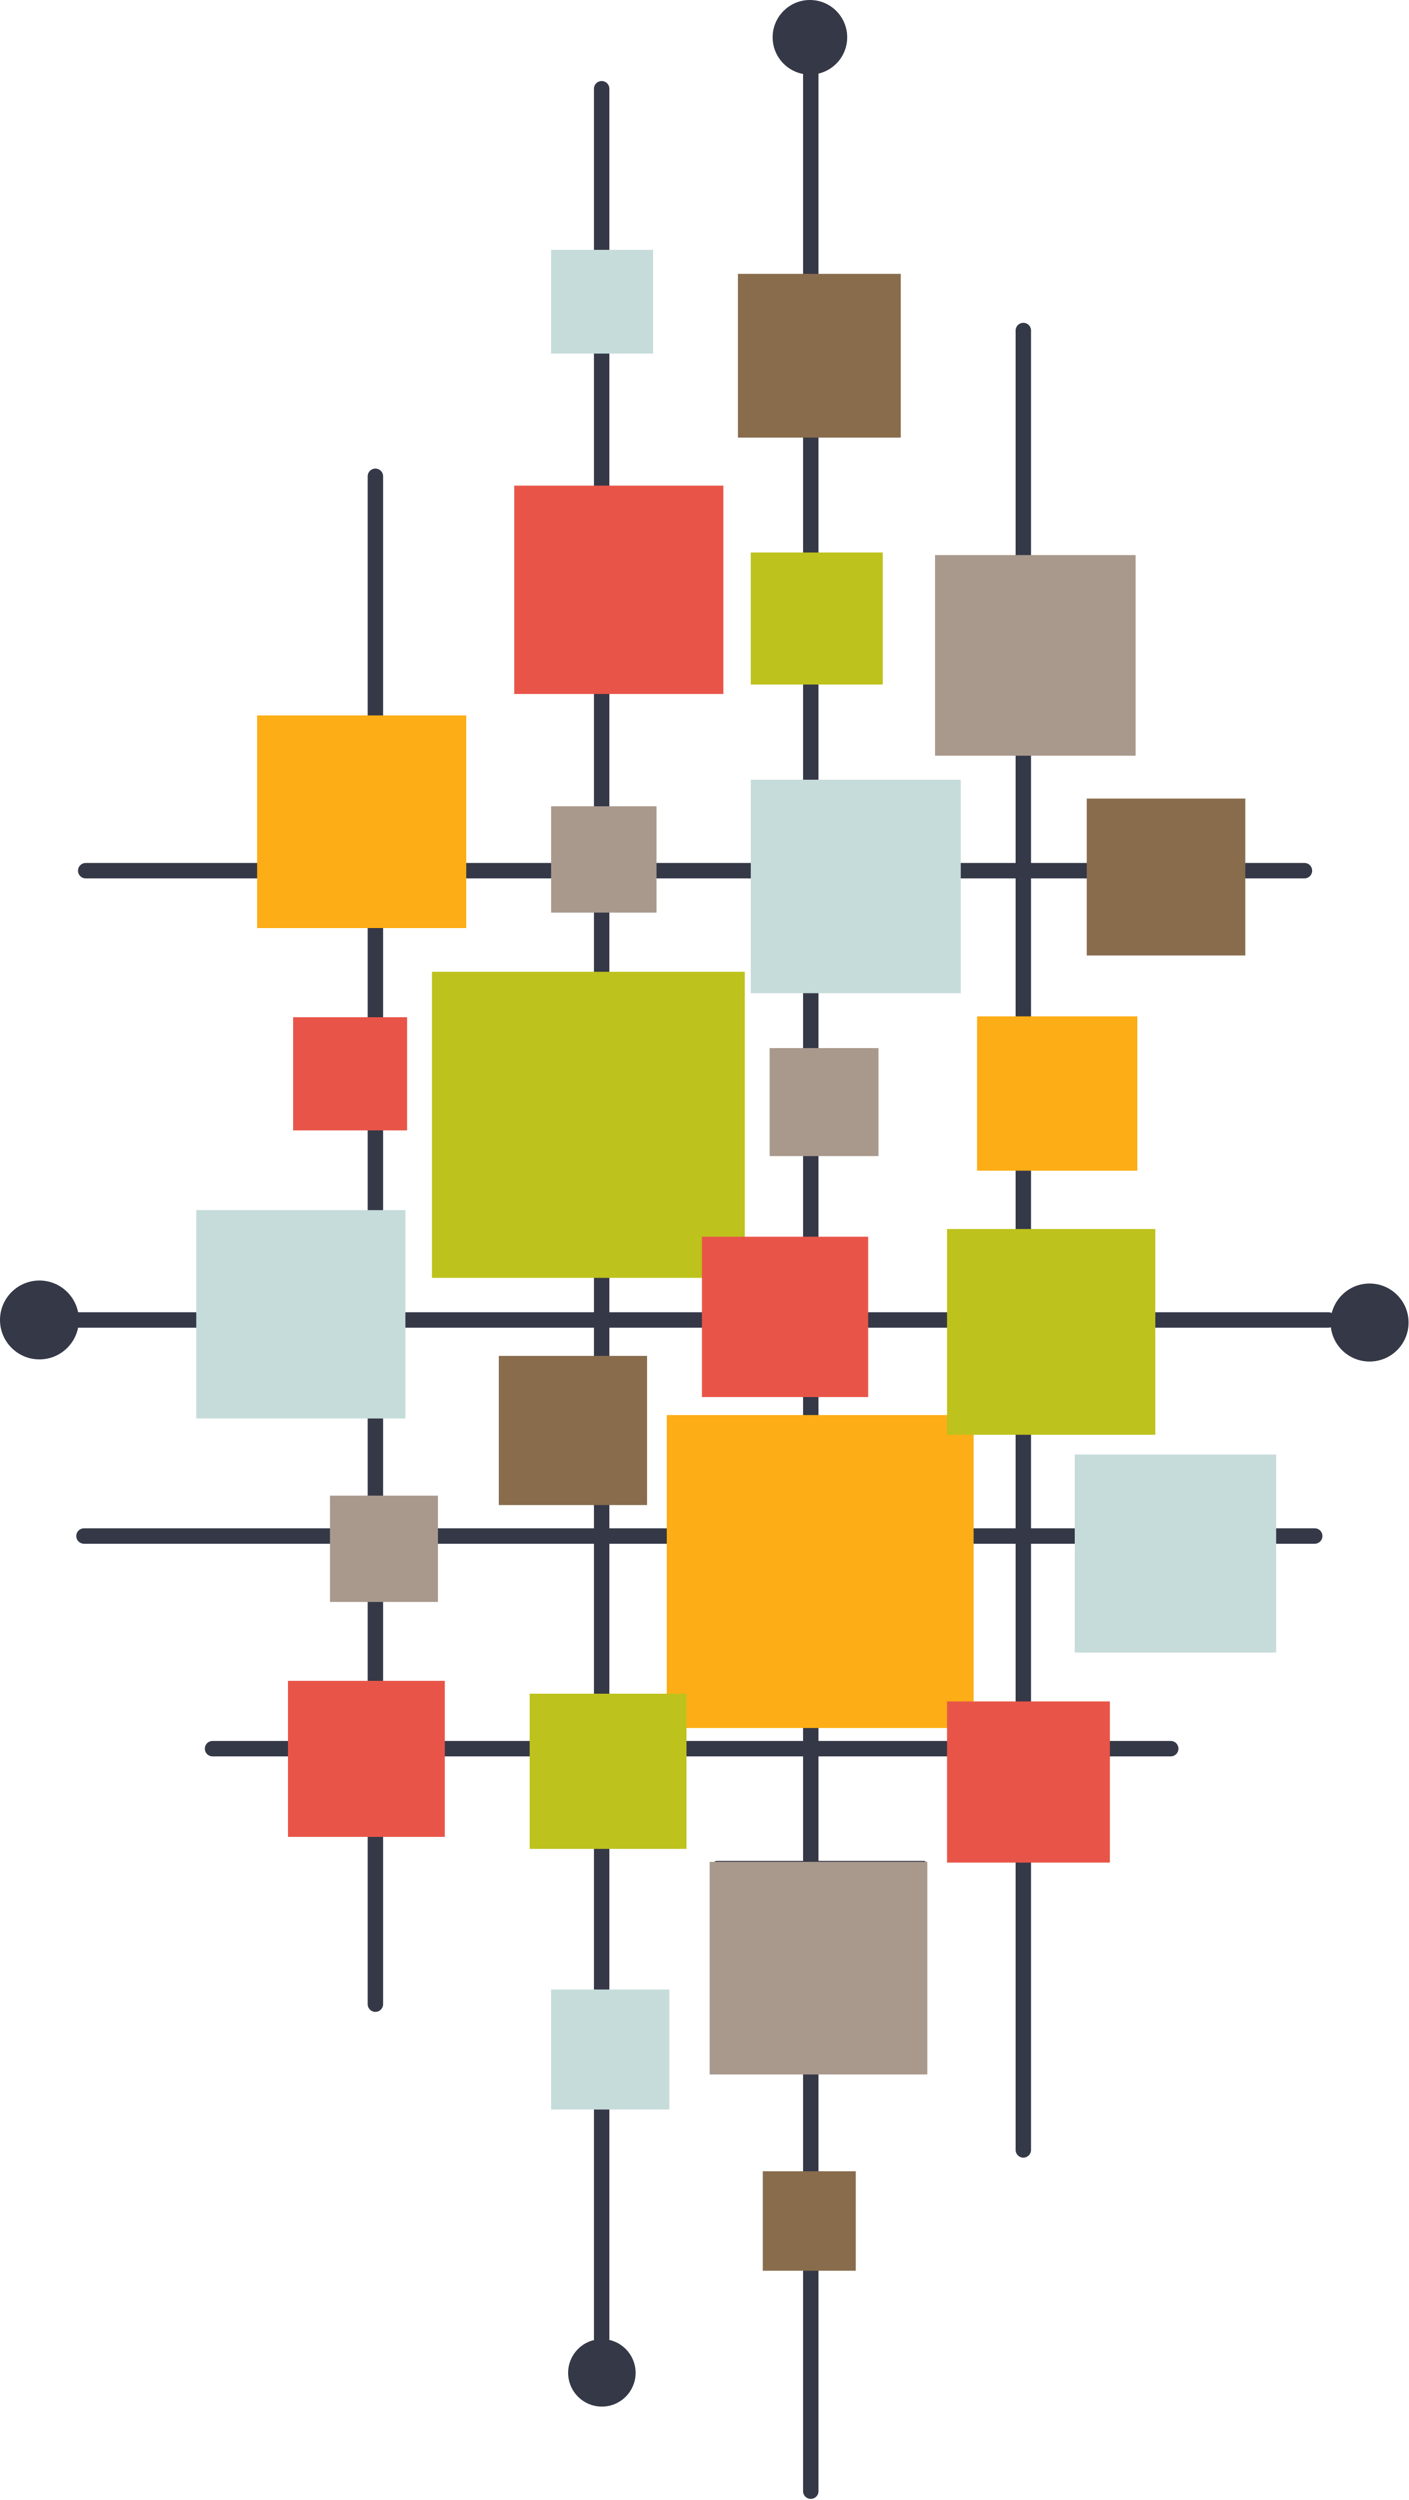<?xml version="1.0" encoding="UTF-8" standalone="no"?><!DOCTYPE svg PUBLIC "-//W3C//DTD SVG 1.1//EN" "http://www.w3.org/Graphics/SVG/1.1/DTD/svg11.dtd"><svg width="100%" height="100%" viewBox="0 0 274 486" version="1.1" xmlns="http://www.w3.org/2000/svg" xmlns:xlink="http://www.w3.org/1999/xlink" xml:space="preserve" xmlns:serif="http://www.serif.com/" style="fill-rule:evenodd;clip-rule:evenodd;stroke-linecap:round;stroke-linejoin:round;stroke-miterlimit:1.5;"><g id="Layer1"><path d="M41.333,339.917l186.334,0" style="fill:none;stroke:#353847;stroke-width:3px;"/><path d="M16.333,298.583l239.334,0" style="fill:none;stroke:#353847;stroke-width:3px;"/><path d="M14.667,256.583l243.666,0" style="fill:none;stroke:#353847;stroke-width:3px;"/><path d="M16.667,169.25l237,0" style="fill:none;stroke:#353847;stroke-width:3px;"/><circle cx="7.667" cy="256.583" r="7.667" style="fill:#353847;"/><path d="M199,64.25l0,353.667" style="fill:none;stroke:#353847;stroke-width:3px;"/><path d="M157.667,13.583l0,470.667" style="fill:none;stroke:#353847;stroke-width:3px;"/><path d="M117,17.25l0,437.333" style="fill:none;stroke:#353847;stroke-width:3px;"/><path d="M73,92.583l0,297" style="fill:none;stroke:#353847;stroke-width:3px;"/><rect x="129.667" y="275.067" width="59.667" height="60.833" style="fill:#fdad15;"/><rect x="107.167" y="48.567" width="19.833" height="20.167" style="fill:#c6dcda;"/><rect x="146" y="151.567" width="40.833" height="41.5" style="fill:#c6dcda;"/><rect x="38.167" y="235.233" width="40.667" height="40.5" style="fill:#c6dcda;"/><rect x="209" y="282.733" width="39.167" height="38.5" style="fill:#c6dcda;"/><rect x="107.167" y="386.733" width="23" height="23.333" style="fill:#c6dcda;"/><rect x="148.333" y="422.067" width="18.083" height="19.333" style="fill:#886c4c;"/><rect x="97" y="263.567" width="28.833" height="29" style="fill:#886c4c;"/><rect x="143.5" y="53.233" width="31.667" height="31.833" style="fill:#886c4c;"/><rect x="211.333" y="155.233" width="30.833" height="30.5" style="fill:#886c4c;"/><rect x="100" y="94.4" width="40.667" height="40.5" style="fill:#e85548;"/><rect x="84" y="188.9" width="60.833" height="59.5" style="fill:#bdc21c;"/><rect x="184.167" y="238.9" width="40.5" height="40" style="fill:#bdc21c;"/><rect x="103" y="329.233" width="30.5" height="30.167" style="fill:#bdc21c;"/><rect x="57" y="197.733" width="22.167" height="22" style="fill:#e85548;"/><rect x="136.5" y="240.4" width="32.333" height="31.167" style="fill:#e85548;"/><rect x="56" y="326.733" width="30.5" height="30.333" style="fill:#e85548;"/><rect x="184.167" y="330.733" width="31.667" height="31.333" style="fill:#e85548;"/><rect x="146" y="107.4" width="25.667" height="25.667" style="fill:#bdc21c;"/><rect x="50" y="139.067" width="40.667" height="41.333" style="fill:#fdad15;"/><rect x="190" y="197.567" width="31.167" height="30" style="fill:#fdad15;"/><rect x="181.833" y="107.9" width="39" height="39" style="fill:#a9998d;"/><rect x="107.167" y="156.733" width="20.5" height="20.667" style="fill:#a9998d;"/><rect x="149.667" y="203.733" width="21.167" height="21" style="fill:#a9998d;"/><rect x="139.333" y="362.233" width="40.333" height="39.333" style="fill:none;stroke:#353847;stroke-width:1px;"/><rect x="64.167" y="290.733" width="21" height="20.667" style="fill:#a9998d;"/><rect x="138" y="361.917" width="42.333" height="41.333" style="fill:#a9998d;"/><circle cx="157.5" cy="7.25" r="7.25" style="fill:#353847;"/><circle cx="266.333" cy="257.083" r="7.583" style="fill:#353847;"/><circle cx="117.042" cy="461.25" r="6.562" style="fill:#353847;"/></g></svg>